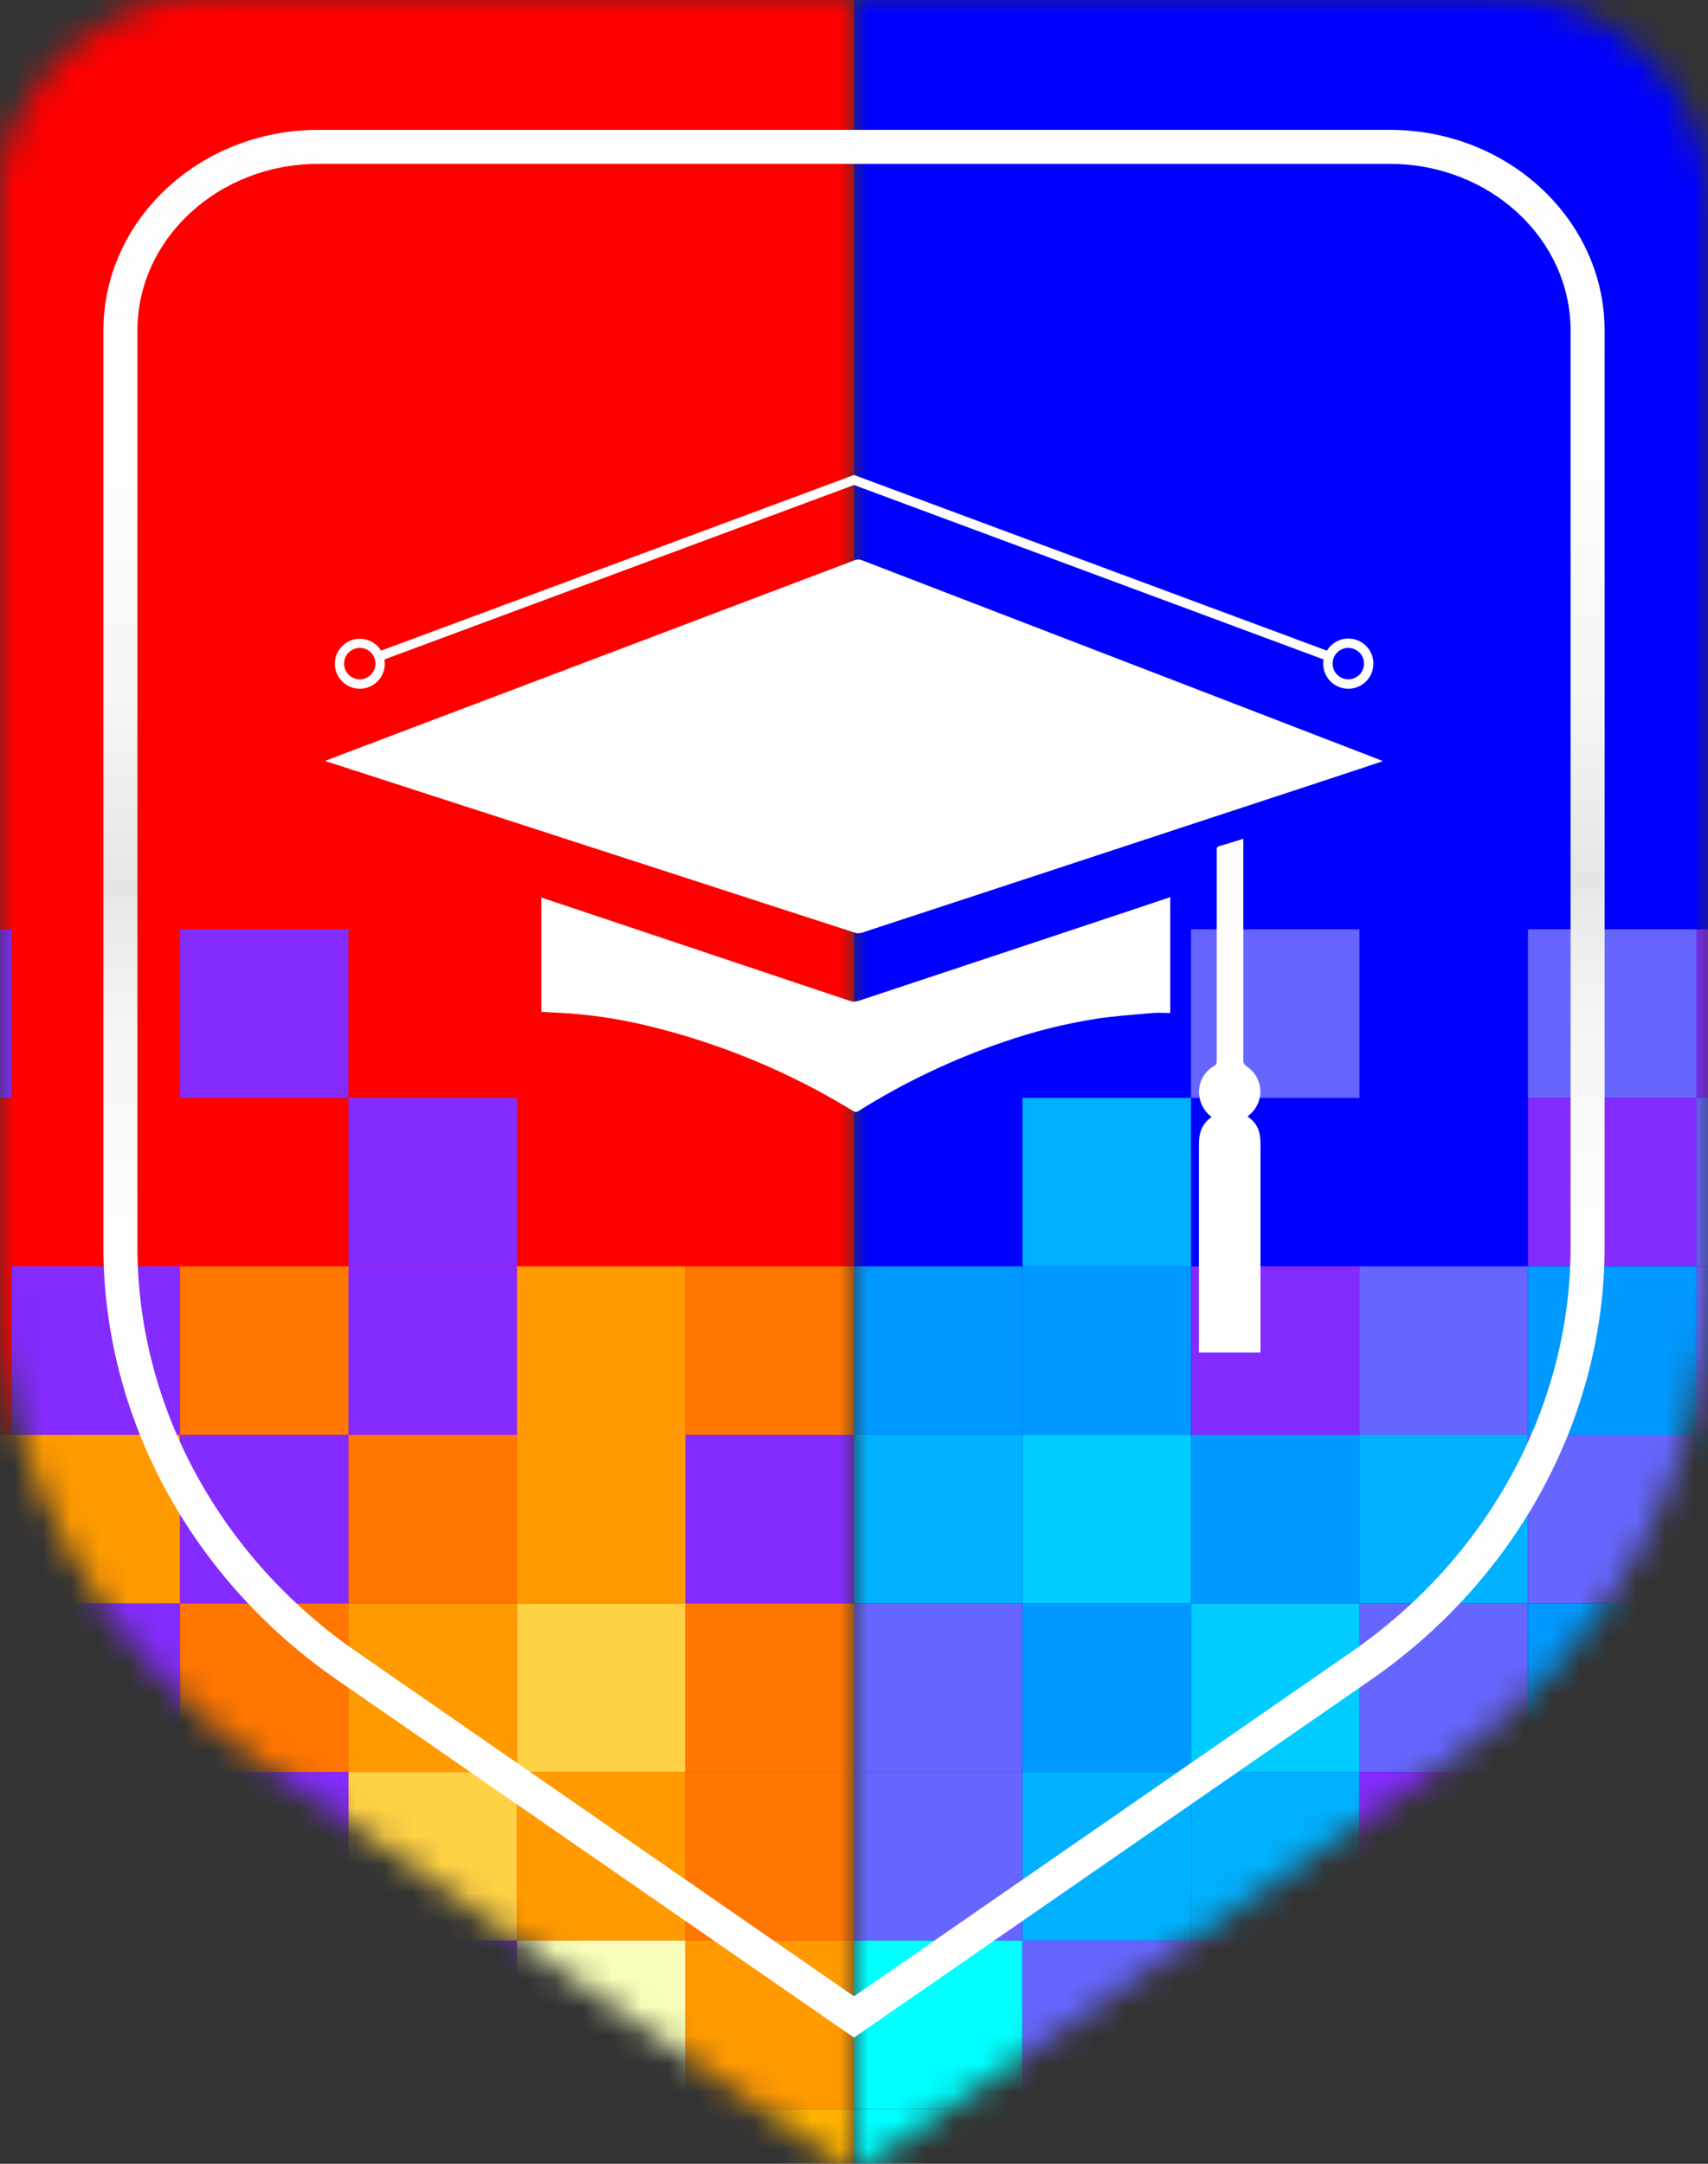 <svg width="60" height="76" viewBox="0 0 60 76" fill="none" xmlns="http://www.w3.org/2000/svg">
<rect x="0" y="0" width="60" height="76" fill="#333333" stroke="none"/>
<g clip-path="url(#clip0_281_442)">
<mask id="mask0_281_442" style="mask-type:luminance" maskUnits="userSpaceOnUse" x="-1" y="-1" width="31" height="78">
<path d="M30 76.34L9.201 61.941C3.357 57.897 -0.086 51.528 -0.086 44.761V7.191C-0.086 3.031 3.547 -0.341 8.028 -0.341H30V76.34Z" fill="white"/>
</mask>
<g mask="url(#mask0_281_442)">
<path d="M-17.351 -0.252L-17.351 74.072H30L30 -0.252H-17.351Z" fill="#FF0000"/>
<path d="M-5.513 68.155V74.073H0.406V68.155H-5.513Z" fill="#842BFF"/>
<path d="M0.406 68.155L0.406 74.073H6.325V68.155H0.406Z" fill="#FFB200"/>
<path d="M6.325 68.155V74.073H12.244V68.155H6.325Z" fill="#FFB200"/>
<path d="M12.244 68.155V74.073H18.162V68.155H12.244Z" fill="#842BFF"/>
<path d="M18.162 68.155V74.073H24.081V68.155H18.162Z" fill="#F9FFB9"/>
<path d="M24.081 68.155V74.073H30V68.155H24.081Z" fill="#FF9A00"/>
<path d="M-5.513 62.235V68.153H0.406V62.235H-5.513Z" fill="#FF9A00"/>
<path d="M0.406 62.236L0.406 68.155H6.325V62.236H0.406Z" fill="#FF0000"/>
<path d="M6.325 62.236V68.155H12.244V62.236H6.325Z" fill="#842BFF"/>
<path d="M12.244 62.236V68.155H18.162V62.236H12.244Z" fill="#FFD144"/>
<path d="M18.162 62.236V68.155H24.081V62.236H18.162Z" fill="#FF9A00"/>
<path d="M24.081 62.236V68.155H30V62.236H24.081Z" fill="#FF7600"/>
<path d="M-5.513 56.316V62.235H0.406V56.316H-5.513Z" fill="#FFB200"/>
<path d="M0.406 56.316L0.406 62.235H6.325V56.316H0.406Z" fill="#842BFF"/>
<path d="M6.325 56.317V62.236H12.244V56.317H6.325Z" fill="#FF7600"/>
<path d="M12.244 56.317V62.236H18.162V56.317H12.244Z" fill="#FF9A00"/>
<path d="M18.162 56.317V62.236H24.081V56.317H18.162Z" fill="#FFD144"/>
<path d="M24.081 56.317V62.236H30V56.317H24.081Z" fill="#FF7600"/>
<path d="M-5.513 50.397V56.316H0.406V50.397H-5.513Z" fill="#FF7600"/>
<path d="M0.406 50.397L0.406 56.316H6.325V50.397H0.406Z" fill="#FF9A00"/>
<path d="M6.325 50.397V56.316H12.244V50.397H6.325Z" fill="#842BFF"/>
<path d="M12.244 50.398V56.317H18.162V50.398H12.244Z" fill="#FF7600"/>
<path d="M18.162 50.398V56.317H24.081V50.398H18.162Z" fill="#FF9A00"/>
<path d="M24.081 50.398V56.317H30V50.398H24.081Z" fill="#842BFF"/>
<path d="M-5.513 44.478V50.397H0.406V44.478H-5.513Z" fill="#FF0000"/>
<path d="M6.325 38.559V44.478H12.244V38.559H6.325Z" fill="#FF0000"/>
<path d="M6.324 32.641V38.559H12.242V32.641H6.324Z" fill="#842BFF"/>
<path d="M12.242 32.641V38.559H18.161V32.641H12.242Z" fill="#FF0000"/>
<path d="M-5.514 32.641V38.559H0.405V32.641H-5.514Z" fill="#842BFF"/>
<path d="M0.406 44.478L0.406 50.397H6.325V44.478H0.406Z" fill="#842BFF"/>
<path d="M6.325 44.478V50.397H12.244V44.478H6.325Z" fill="#FF7600"/>
<path d="M12.244 44.478V50.397H18.162V44.478H12.244Z" fill="#842BFF"/>
<path d="M12.244 38.559V44.478H18.162V38.559H12.244Z" fill="#842BFF"/>
<path d="M18.162 44.479V50.398H24.081V44.479H18.162Z" fill="#FF9A00"/>
<path d="M24.081 44.479V50.398H30V44.479H24.081Z" fill="#FF7600"/>
<path d="M-5.513 74.073V79.992H0.406V74.073H-5.513Z" fill="#FFD144"/>
<path d="M0.406 74.073L0.406 79.992H6.325V74.073H0.406Z" fill="#F9FFB9"/>
<path d="M6.325 74.073V79.992H12.244V74.073H6.325Z" fill="#FFD144"/>
<path d="M12.244 74.073V79.992H18.162V74.073H12.244Z" fill="#F9FFB9"/>
<path d="M18.162 74.073V79.992H24.081V74.073H18.162Z" fill="#FF9A00"/>
<path d="M24.081 74.073V79.992H30V74.073H24.081Z" fill="#FFB200"/>
</g>
<mask id="mask1_281_442" style="mask-type:luminance" maskUnits="userSpaceOnUse" x="30" y="-1" width="31" height="78">
<path d="M30 76.34L50.799 61.941C56.643 57.897 60.086 51.528 60.086 44.761V7.191C60.086 3.031 56.453 -0.341 51.972 -0.341H30V76.34Z" fill="white"/>
</mask>
<g mask="url(#mask1_281_442)">
<path d="M30 -0.252L30 74.072H77.35V-0.252H30Z" fill="#0000FF"/>
<path d="M30 68.155V74.073H35.919V68.155H30Z" fill="#00FFFF"/>
<path d="M35.919 68.155V74.073H41.838V68.155H35.919Z" fill="#6666FF"/>
<path d="M41.838 68.155V74.073H47.756V68.155H41.838Z" fill="#6666FF"/>
<path d="M47.756 68.155V74.073H53.675V68.155H47.756Z" fill="#00CCFF"/>
<path d="M53.675 68.155V74.073H59.594V68.155H53.675Z" fill="#00CCFF"/>
<path d="M59.594 68.155V74.073H65.513V68.155H59.594Z" fill="#6666FF"/>
<path d="M30 62.236V68.155H35.919V62.236H30Z" fill="#6666FF"/>
<path d="M35.919 62.236V68.155H41.838V62.236H35.919Z" fill="#00B1FF"/>
<path d="M41.838 62.236V68.155H47.756V62.236H41.838Z" fill="#00B1FF"/>
<path d="M47.756 62.236V68.155H53.675V62.236H47.756Z" fill="#842BFF"/>
<path d="M53.675 62.236V68.155H59.594V62.236H53.675Z" fill="#6666FF"/>
<path d="M59.594 62.236V68.155H65.513V62.236H59.594Z" fill="#00FFFF"/>
<path d="M30 56.317V62.236H35.919V56.317H30Z" fill="#6666FF"/>
<path d="M35.919 56.317V62.236H41.838V56.317H35.919Z" fill="#0099FF"/>
<path d="M41.838 56.317V62.236H47.756V56.317H41.838Z" fill="#00CCFF"/>
<path d="M47.756 56.317V62.236H53.675V56.317H47.756Z" fill="#6666FF"/>
<path d="M53.675 56.317V62.236H59.594V56.317H53.675Z" fill="#0099FF"/>
<path d="M59.594 56.317V62.236H65.513V56.317H59.594Z" fill="#00B1FF"/>
<path d="M30 50.398V56.317H35.919V50.398H30Z" fill="#00B1FF"/>
<path d="M35.919 50.398V56.317H41.838V50.398H35.919Z" fill="#00CCFF"/>
<path d="M41.838 50.398V56.317H47.756V50.398H41.838Z" fill="#0099FF"/>
<path d="M47.756 50.398V56.317H53.675V50.398H47.756Z" fill="#00B1FF"/>
<path d="M53.676 50.398V56.317H59.595V50.398H53.676Z" fill="#6666FF"/>
<path d="M59.595 50.398V56.317H65.514V50.398H59.595Z" fill="#0099FF"/>
<path d="M30 44.479V50.398H35.919V44.479H30Z" fill="#0099FF"/>
<path d="M35.919 44.479V50.398H41.838V44.479H35.919Z" fill="#0099FF"/>
<path d="M41.838 44.479V50.398H47.756V44.479H41.838Z" fill="#842BFF"/>
<path d="M53.676 38.561V44.479H59.595V38.561H53.676Z" fill="#842BFF"/>
<path d="M35.92 38.561V44.479H41.839V38.561H35.92Z" fill="#00B1FF"/>
<path d="M53.675 32.642V38.561H59.594V32.642H53.675Z" fill="#6666FF"/>
<path d="M59.595 32.642V38.561H65.514V32.642H59.595Z" fill="#842BFF"/>
<path d="M41.838 32.642V38.561H47.756V32.642H41.838Z" fill="#6666FF"/>
<path d="M47.758 44.479V50.398H53.676V44.479H47.758Z" fill="#6666FF"/>
<path d="M53.676 44.479V50.398H59.595V44.479H53.676Z" fill="#0099FF"/>
<path d="M59.595 44.479V50.398H65.514V44.479H59.595Z" fill="#6666FF"/>
<path d="M59.595 38.561V44.479H65.514V38.561H59.595Z" fill="#6666FF"/>
<path d="M30 74.073V79.992H35.919V74.073H30Z" fill="#00FFFF"/>
<path d="M35.919 74.073V79.992H41.838V74.073H35.919Z" fill="#00B1FF"/>
<path d="M41.838 74.073V79.992H47.756V74.073H41.838Z" fill="#00FFFF"/>
<path d="M47.756 74.073V79.992H53.675V74.073H47.756Z" fill="#9EFFFA"/>
<path d="M53.675 74.073V79.992H59.594V74.073H53.675Z" fill="#00FFFF"/>
<path d="M59.594 74.073V79.992H65.513V74.073H59.594Z" fill="#9EFFFA"/>
</g>
<path d="M30 71.568L11.844 59.005C6.702 55.45 3.632 49.761 3.632 43.797V11.611C3.632 7.723 7.018 4.561 11.179 4.561H48.821C52.982 4.561 56.368 7.723 56.368 11.611V43.793C56.368 49.757 53.298 55.442 48.157 59.002L30 71.568ZM11.179 5.756C7.676 5.756 4.827 8.382 4.827 11.611V43.793C4.827 49.364 7.704 54.683 12.523 58.015L30 70.118L47.477 58.019C52.297 54.683 55.173 49.367 55.173 43.797V11.611C55.173 8.382 52.329 5.756 48.821 5.756H11.179Z" fill="url(#paint0_linear_281_442)"/>
<path d="M11.423 26.725C11.62 26.648 11.792 26.581 11.965 26.516C17.983 24.238 24.002 21.959 30.02 19.678C30.061 19.661 30.105 19.652 30.15 19.652C30.195 19.652 30.239 19.661 30.28 19.678C34.485 21.299 38.691 22.919 42.897 24.538L48.426 26.671L48.577 26.735C48.258 26.841 47.971 26.939 47.683 27.034L34.967 31.22C33.404 31.734 31.841 32.248 30.277 32.76C30.197 32.785 30.111 32.785 30.031 32.76C26.286 31.547 22.541 30.333 18.796 29.116L11.557 26.772C11.519 26.768 11.484 26.75 11.423 26.725Z" fill="white"/>
<path d="M41.11 31.511V35.58C40.904 35.58 40.702 35.564 40.504 35.58C39.839 35.639 39.172 35.684 38.513 35.782C37.4 35.958 36.304 36.233 35.24 36.603C33.461 37.209 31.759 38.02 30.167 39.018C30.138 39.041 30.101 39.054 30.064 39.054C30.026 39.054 29.99 39.041 29.961 39.018C27.749 37.662 25.34 36.66 22.819 36.046C21.927 35.825 21.019 35.677 20.104 35.602C19.785 35.578 19.464 35.564 19.145 35.547C19.105 35.547 19.064 35.54 19.017 35.535V31.526C19.297 31.619 19.568 31.708 19.839 31.799C23.186 32.92 26.531 34.041 29.877 35.161C29.962 35.188 30.052 35.188 30.137 35.161C33.442 34.066 36.745 32.967 40.048 31.867L41.11 31.511Z" fill="white"/>
<path d="M42.563 39.233C42.334 39.065 42.181 38.813 42.136 38.533C42.098 38.32 42.127 38.099 42.22 37.903C42.312 37.707 42.465 37.545 42.654 37.439C42.683 37.425 42.708 37.402 42.723 37.374C42.739 37.346 42.745 37.313 42.742 37.281C42.742 34.806 42.742 32.331 42.742 29.857C42.739 29.84 42.739 29.823 42.742 29.807C42.746 29.791 42.752 29.776 42.762 29.762C42.772 29.749 42.785 29.738 42.799 29.729C42.814 29.721 42.83 29.716 42.846 29.714C43.118 29.639 43.387 29.551 43.676 29.461V29.633C43.676 32.161 43.676 34.689 43.676 37.218C43.671 37.264 43.679 37.312 43.7 37.354C43.721 37.396 43.754 37.431 43.794 37.455C43.931 37.544 44.045 37.663 44.128 37.803C44.211 37.944 44.261 38.101 44.273 38.264C44.285 38.426 44.259 38.589 44.198 38.74C44.136 38.891 44.041 39.026 43.919 39.134L43.823 39.221C44.178 39.445 44.282 39.771 44.28 40.169C44.28 42.556 44.28 44.943 44.28 47.331V47.505H42.116V47.338C42.116 44.959 42.116 42.581 42.116 40.202C42.113 39.807 42.215 39.474 42.563 39.233Z" fill="white"/>
<path d="M47.364 22.428C47.213 22.428 47.064 22.468 46.933 22.542C46.801 22.617 46.691 22.724 46.613 22.853L30 16.683L13.387 22.853C13.276 22.673 13.103 22.539 12.901 22.476C12.699 22.413 12.48 22.425 12.287 22.511C12.093 22.597 11.936 22.75 11.846 22.941C11.757 23.133 11.739 23.351 11.797 23.555C11.856 23.759 11.986 23.934 12.164 24.05C12.342 24.165 12.555 24.212 12.765 24.182C12.975 24.151 13.167 24.047 13.305 23.886C13.443 23.726 13.519 23.52 13.518 23.308C13.517 23.259 13.511 23.211 13.502 23.163L30 17.035L46.498 23.163C46.489 23.211 46.483 23.259 46.482 23.308C46.482 23.483 46.534 23.654 46.63 23.799C46.727 23.944 46.865 24.057 47.026 24.124C47.187 24.191 47.364 24.209 47.535 24.175C47.707 24.141 47.864 24.057 47.987 23.934C48.111 23.81 48.195 23.653 48.229 23.482C48.263 23.311 48.246 23.134 48.179 22.973C48.112 22.811 47.999 22.674 47.854 22.576C47.709 22.48 47.539 22.428 47.364 22.428ZM12.638 23.861C12.529 23.861 12.422 23.828 12.331 23.768C12.241 23.707 12.17 23.621 12.128 23.52C12.086 23.419 12.075 23.308 12.097 23.201C12.118 23.094 12.17 22.995 12.248 22.918C12.325 22.841 12.423 22.788 12.53 22.767C12.638 22.745 12.749 22.756 12.85 22.798C12.95 22.84 13.037 22.911 13.097 23.002C13.158 23.092 13.191 23.199 13.191 23.308C13.191 23.381 13.176 23.453 13.148 23.52C13.12 23.587 13.079 23.648 13.028 23.7C12.976 23.751 12.915 23.792 12.848 23.819C12.781 23.847 12.709 23.861 12.636 23.861H12.638ZM47.364 23.861C47.255 23.861 47.148 23.828 47.057 23.768C46.967 23.707 46.896 23.621 46.854 23.52C46.812 23.419 46.801 23.308 46.822 23.201C46.844 23.094 46.896 22.995 46.974 22.918C47.051 22.841 47.149 22.788 47.256 22.767C47.364 22.745 47.475 22.756 47.575 22.798C47.676 22.84 47.763 22.911 47.823 23.002C47.884 23.092 47.916 23.199 47.916 23.308C47.916 23.455 47.858 23.595 47.755 23.699C47.651 23.802 47.511 23.861 47.364 23.861Z" fill="white"/>
</g>
<defs>
<linearGradient id="paint0_linear_281_442" x1="29.833" y1="0.298" x2="30.199" y2="60.556" gradientUnits="userSpaceOnUse">
<stop stop-color="white"/>
<stop offset="0.27" stop-color="#FDFDFD"/>
<stop offset="0.4" stop-color="#F6F6F6"/>
<stop offset="0.49" stop-color="#E9E9E9"/>
<stop offset="0.51" stop-color="#E5E5E5"/>
<stop offset="0.53" stop-color="#EBEBEB"/>
<stop offset="0.6" stop-color="#F6F6F6"/>
<stop offset="0.71" stop-color="#FDFDFD"/>
<stop offset="1" stop-color="white"/>
</linearGradient>
<clipPath id="clip0_281_442">
<rect width="60" height="76" fill="white"/>
</clipPath>
</defs>
</svg>
